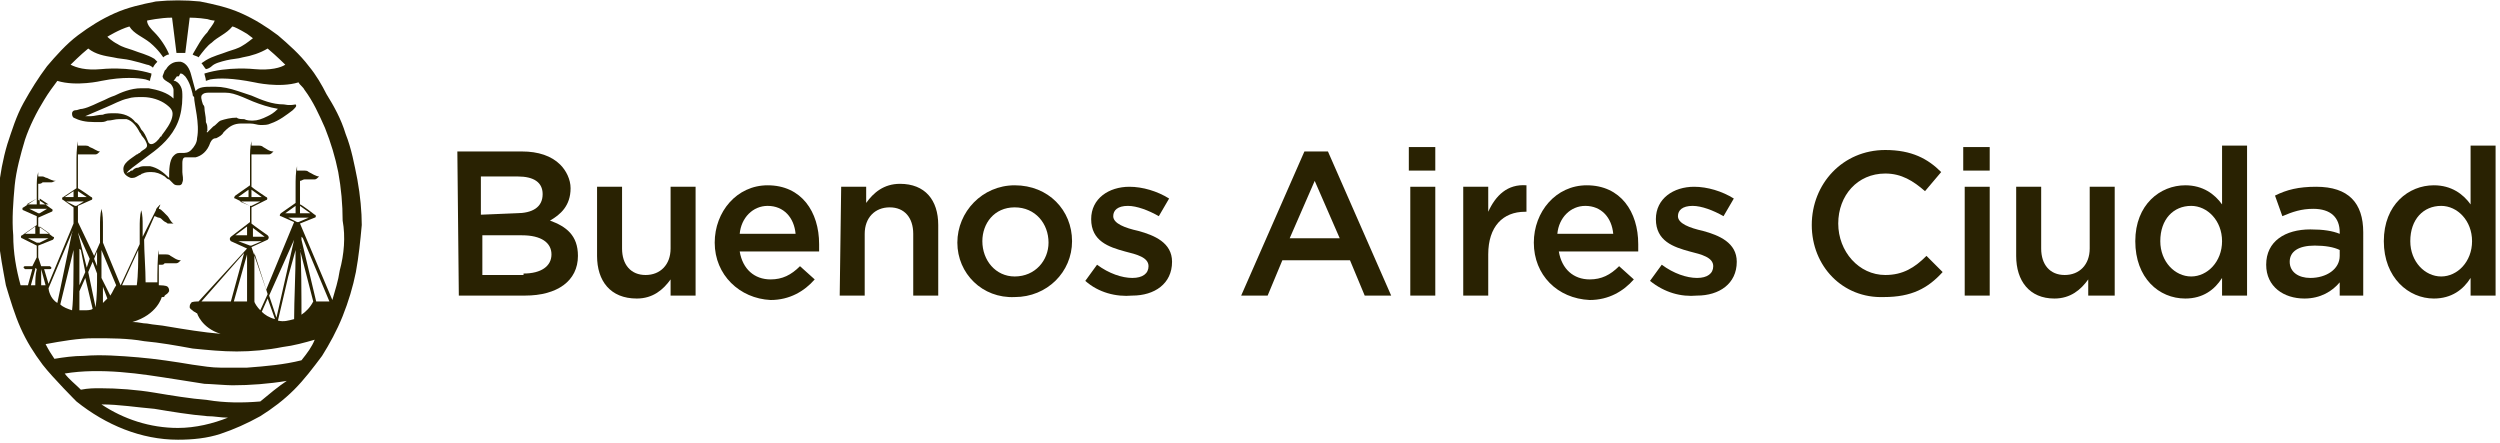 <?xml version="1.0" encoding="utf-8"?>
<!-- Generator: Adobe Illustrator 18.0.0, SVG Export Plug-In . SVG Version: 6.00 Build 0)  -->
<!DOCTYPE svg PUBLIC "-//W3C//DTD SVG 1.1//EN" "http://www.w3.org/Graphics/SVG/1.1/DTD/svg11.dtd">
<svg version="1.1" id="Layer_1" xmlns="http://www.w3.org/2000/svg" xmlns:xlink="http://www.w3.org/1999/xlink" x="0px" y="0px"
	 viewBox="17 2.9 170 30.1" enable-background="new 17 2.9 170 30.1" xml:space="preserve">
<g>
	<g>
		<path fill="#292202" d="M48.1,13.2h4.4c1.1,0,2,0.3,2.6,0.9c0.4,0.4,0.7,1,0.7,1.6v0c0,1.2-0.7,1.8-1.4,2.2c1.1,0.4,1.9,1,1.9,2.4
			v0c0,1.7-1.4,2.7-3.6,2.7h-4.5L48.1,13.2L48.1,13.2L48.1,13.2z M52.1,17.4c1.1,0,1.8-0.4,1.8-1.3v0c0-0.8-0.6-1.2-1.7-1.2h-2.5
			v2.6L52.1,17.4L52.1,17.4z M52.6,21.5c1.2,0,1.9-0.5,1.9-1.3v0c0-0.8-0.7-1.3-2-1.3h-2.7v2.7H52.6z"/>
		<path fill="#292202" d="M57.6,20.3v-4.7h1.7v4.2c0,1.1,0.6,1.8,1.6,1.8c1,0,1.7-0.7,1.7-1.8v-4.2h1.7V23h-1.7v-1.1
			c-0.5,0.7-1.2,1.3-2.3,1.3C58.5,23.2,57.6,22,57.6,20.3"/>
		<path fill="#292202" d="M65.6,19.4L65.6,19.4c0-2.1,1.5-3.9,3.6-3.9c2.3,0,3.5,1.8,3.5,4c0,0.2,0,0.3,0,0.5h-5.4
			c0.2,1.2,1,1.9,2.1,1.9c0.8,0,1.4-0.3,2-0.9l1,0.9c-0.7,0.8-1.7,1.4-3,1.4C67.3,23.2,65.6,21.6,65.6,19.4 M71.1,18.8
			c-0.1-1.1-0.8-1.9-1.9-1.9c-1,0-1.8,0.8-1.9,1.9H71.1z"/>
		<path fill="#292202" d="M74.2,15.6h1.7v1.1c0.5-0.7,1.2-1.3,2.3-1.3c1.7,0,2.6,1.1,2.6,2.8V23h-1.7v-4.2c0-1.1-0.6-1.8-1.6-1.8
			c-1,0-1.7,0.7-1.7,1.8V23h-1.7L74.2,15.6L74.2,15.6z"/>
		<path fill="#292202" d="M82.1,19.4L82.1,19.4c0-2.1,1.7-3.9,3.9-3.9c2.3,0,3.9,1.7,3.9,3.8v0c0,2.1-1.7,3.8-3.9,3.8
			C83.8,23.2,82.1,21.5,82.1,19.4 M88.3,19.4L88.3,19.4c0-1.3-0.9-2.4-2.3-2.4c-1.4,0-2.2,1.1-2.2,2.3v0c0,1.3,0.9,2.4,2.2,2.4
			C87.4,21.7,88.3,20.6,88.3,19.4"/>
		<path fill="#292202" d="M90.8,22l0.8-1.1c0.8,0.6,1.7,0.9,2.4,0.9c0.7,0,1.1-0.3,1.1-0.8v0c0-0.6-0.8-0.8-1.6-1
			c-1.1-0.3-2.3-0.7-2.3-2.2v0c0-1.4,1.2-2.2,2.6-2.2c0.9,0,1.9,0.3,2.7,0.8l-0.7,1.2c-0.7-0.4-1.5-0.7-2.1-0.7c-0.7,0-1,0.3-1,0.7
			v0c0,0.5,0.8,0.8,1.7,1c1.1,0.3,2.3,0.8,2.3,2.1v0c0,1.5-1.2,2.3-2.7,2.3C92.9,23.1,91.7,22.8,90.8,22"/>
		<path fill="#292202" d="M105.7,13.2h1.6l4.3,9.8h-1.8l-1-2.4h-4.6l-1,2.4h-1.8L105.7,13.2z M108.1,19.1l-1.7-3.9l-1.7,3.9H108.1z"
			/>
		<path fill="#292202" d="M112.8,12.9h1.8v1.6h-1.8V12.9z M112.9,15.6h1.7V23h-1.7V15.6z"/>
		<path fill="#292202" d="M116.5,15.6h1.7v1.7c0.5-1.1,1.3-1.9,2.6-1.8v1.8h-0.1c-1.5,0-2.5,1-2.5,2.9V23h-1.7V15.6z"/>
		<path fill="#292202" d="M121.3,19.4L121.3,19.4c0-2.1,1.5-3.9,3.6-3.9c2.3,0,3.5,1.8,3.5,4c0,0.2,0,0.3,0,0.5H123
			c0.2,1.2,1,1.9,2.1,1.9c0.8,0,1.4-0.3,2-0.9l1,0.9c-0.7,0.8-1.7,1.4-3,1.4C122.9,23.2,121.3,21.6,121.3,19.4 M126.7,18.8
			c-0.1-1.1-0.8-1.9-1.9-1.9c-1,0-1.8,0.8-1.9,1.9H126.7z"/>
		<path fill="#292202" d="M129.2,22l0.8-1.1c0.8,0.6,1.7,0.9,2.4,0.9c0.7,0,1.1-0.3,1.1-0.8v0c0-0.6-0.8-0.8-1.6-1
			c-1.1-0.3-2.3-0.7-2.3-2.2v0c0-1.4,1.2-2.2,2.6-2.2c0.9,0,1.9,0.3,2.7,0.8l-0.7,1.2c-0.7-0.4-1.5-0.7-2.1-0.7c-0.7,0-1,0.3-1,0.7
			v0c0,0.5,0.8,0.8,1.7,1c1.1,0.3,2.3,0.8,2.3,2.1v0c0,1.5-1.2,2.3-2.7,2.3C131.3,23.1,130.2,22.8,129.2,22"/>
		<path fill="#292202" d="M140.2,18.2L140.2,18.2c0-2.8,2.1-5.1,5-5.1c1.8,0,2.9,0.6,3.8,1.5l-1.1,1.3c-0.8-0.7-1.6-1.2-2.7-1.2
			c-1.9,0-3.2,1.5-3.2,3.4v0c0,1.9,1.4,3.5,3.2,3.5c1.2,0,2-0.5,2.8-1.3l1.1,1.1c-1,1.1-2.1,1.7-4,1.7
			C142.3,23.2,140.2,21,140.2,18.2"/>
		<path fill="#292202" d="M150.5,12.9h1.8v1.6h-1.8V12.9z M150.6,15.6h1.7V23h-1.7V15.6z"/>
		<path fill="#292202" d="M154.1,20.3v-4.7h1.7v4.2c0,1.1,0.6,1.8,1.6,1.8c1,0,1.7-0.7,1.7-1.8v-4.2h1.7V23H159v-1.1
			c-0.5,0.7-1.2,1.3-2.3,1.3C155,23.2,154.1,22,154.1,20.3"/>
		<path fill="#292202" d="M162.2,19.3L162.2,19.3c0-2.5,1.7-3.8,3.4-3.8c1.2,0,2,0.6,2.5,1.3v-4h1.7V23h-1.7v-1.2
			c-0.5,0.8-1.3,1.4-2.5,1.4C163.8,23.2,162.2,21.8,162.2,19.3 M168.1,19.3L168.1,19.3c0-1.4-1-2.4-2.1-2.4c-1.2,0-2.1,0.9-2.1,2.4
			v0c0,1.4,1,2.4,2.1,2.4C167.1,21.7,168.1,20.7,168.1,19.3"/>
		<path fill="#292202" d="M176.1,23v-0.9c-0.5,0.6-1.3,1.1-2.4,1.1c-1.4,0-2.6-0.8-2.6-2.3v0c0-1.6,1.3-2.4,3-2.4
			c0.9,0,1.5,0.1,2,0.3v-0.1c0-1-0.6-1.6-1.8-1.6c-0.8,0-1.4,0.2-2.1,0.5l-0.5-1.4c0.8-0.4,1.6-0.6,2.8-0.6c2.2,0,3.2,1.1,3.2,3.1
			V23L176.1,23L176.1,23z M176.1,19.9c-0.4-0.2-1-0.3-1.7-0.3c-1.1,0-1.7,0.4-1.7,1.1v0c0,0.7,0.6,1.1,1.4,1.1c1.1,0,2-0.6,2-1.5
			L176.1,19.9L176.1,19.9z"/>
		<path fill="#292202" d="M179.1,19.3L179.1,19.3c0-2.5,1.7-3.8,3.4-3.8c1.2,0,2,0.6,2.5,1.3v-4h1.7V23h-1.7v-1.2
			c-0.5,0.8-1.3,1.4-2.5,1.4C180.8,23.2,179.1,21.8,179.1,19.3 M185.1,19.3L185.1,19.3c0-1.4-1-2.4-2.1-2.4c-1.2,0-2.1,0.9-2.1,2.4
			v0c0,1.4,1,2.4,2.1,2.4C184.1,21.7,185.1,20.7,185.1,19.3"/>
		<path fill="#292202" d="M29.1,7.8C29,7.8,29,7.9,29,8C29,8,29,8.1,29.1,8.1c0.1,0,0.1-0.1,0.1-0.1C29.3,7.9,29.2,7.8,29.1,7.8"/>
		<path fill="#292202" d="M36.3,10L36.3,10c-0.8,0-1.5-0.3-2.2-0.6c-0.3-0.1-0.6-0.2-0.9-0.3c-0.6-0.2-1.1-0.3-1.5-0.3
			c-0.1,0-0.2,0-0.4,0c-0.3,0-0.8,0-1,0.3c-0.1-0.4-0.2-0.7-0.3-1.1c-0.1-0.4-0.3-0.8-0.7-0.9c-0.1,0-0.1,0-0.2,0
			c-0.4,0-0.7,0.3-0.8,0.5l-0.1,0.1C28.1,8,28,8.1,28.1,8.2c0,0.1,0.2,0.2,0.5,0.4c0.1,0.1,0.2,0.3,0.2,0.4l0,0c0,0.2,0,0.4,0,0.6
			c-0.4-0.4-1.1-0.6-1.7-0.7c-0.2,0-0.3,0-0.5,0c-0.7,0-1.4,0.3-1.8,0.5c-0.3,0.1-0.5,0.2-0.7,0.3c-0.5,0.2-1,0.5-1.5,0.6
			c-0.2,0-0.3,0.1-0.5,0.1h0c0,0,0,0,0,0l0,0c-0.1,0-0.2,0.1-0.2,0.2c0,0.1,0,0.2,0.1,0.3c0.4,0.2,0.8,0.3,1.4,0.3
			c0.1,0,0.2,0,0.4,0c0.2,0,0.3,0,0.5-0.1c0.3,0,0.5-0.1,0.8-0.1c0.2,0,0.3,0,0.5,0c0.4,0.1,0.7,0.5,0.9,0.9
			c0.1,0.1,0.1,0.2,0.2,0.3l0,0c0.1,0.1,0.3,0.4,0.3,0.6c0,0.2-0.3,0.3-0.4,0.4c0,0-0.1,0.1-0.1,0.1c-0.1,0-0.1,0.1-0.2,0.1
			c-0.4,0.3-1,0.6-0.9,1.1c0,0.2,0.2,0.4,0.5,0.5c0,0,0,0,0.1,0c0.2,0,0.3-0.1,0.5-0.2c0.1,0,0.1-0.1,0.2-0.1
			c0.2-0.1,0.4-0.1,0.6-0.1c0.3,0,0.6,0.1,0.9,0.3c0.1,0.1,0.2,0.2,0.3,0.2c0.1,0.1,0.2,0.2,0.3,0.3c0.1,0.1,0.2,0.1,0.4,0.1
			c0.1,0,0.2-0.1,0.2-0.2c0.1-0.2,0-0.5,0-0.7c0-0.2,0-0.4,0-0.6c0-0.1,0-0.4,0.2-0.4c0.1,0,0.1,0,0.2,0c0.1,0,0.2,0,0.2,0
			c0.1,0,0.2,0,0.3,0c0.4-0.1,0.8-0.4,1-1c0.1-0.2,0.2-0.3,0.4-0.3c0.2-0.1,0.4-0.2,0.5-0.4c0,0,0.1-0.1,0.1-0.1
			c0.3-0.3,0.6-0.5,1.1-0.5c0.1,0,0.2,0,0.3,0c0.1,0,0.2,0,0.3,0c0.3,0,0.5,0.1,0.7,0.1c0.3,0,0.5,0,0.7-0.1
			c0.6-0.2,1.1-0.6,1.5-0.9l0.1-0.1c0.1-0.1,0.2-0.2,0.1-0.3C36.6,10.1,36.4,10,36.3,10 M26.6,11.7c-0.1-0.2-0.2-0.4-0.4-0.5
			c-0.3-0.4-0.8-0.6-1.4-0.6c-0.3,0-0.6,0-0.8,0.1c-0.3,0-0.6,0.1-0.8,0.1c-0.1,0-0.3,0-0.4,0c0.5-0.2,0.9-0.4,1.4-0.6
			c0.5-0.2,1-0.5,1.5-0.6c0.3-0.1,0.6-0.1,1-0.1c0.6,0,1.2,0.2,1.6,0.5c0.4,0.3,0.5,0.5,0.4,0.9c-0.1,0.4-0.4,0.8-0.7,1.2
			c0,0,0,0.1-0.1,0.1c-0.1,0.2-0.4,0.5-0.6,0.5c-0.1,0-0.1,0-0.2-0.1C26.9,12.1,26.8,11.9,26.6,11.7 M30.4,12.3
			c0,0.3-0.2,0.6-0.4,0.8c-0.2,0.2-0.4,0.2-0.6,0.2c0,0-0.1,0-0.1,0c0,0-0.1,0-0.1,0c-0.2,0-0.3,0.1-0.4,0.2c-0.3,0.3-0.3,1-0.3,1.5
			V15l0,0c-0.4-0.4-0.8-0.7-1.3-0.8c-0.1,0-0.2,0-0.3,0c-0.2,0-0.3,0-0.5,0.1c-0.2,0-0.3,0.1-0.4,0.2c-0.1,0-0.1,0-0.2,0.1
			c-0.1,0-0.2,0.1-0.2,0.1c0,0,0,0,0,0c0,0,0,0,0,0c0.1-0.2,0.3-0.3,0.4-0.4l0,0c0.4-0.3,0.8-0.6,1.2-0.9c0.7-0.5,1.5-1.2,1.9-2.2
			c0.2-0.5,0.3-1.1,0.3-1.7l0,0c0-0.3,0-0.5-0.1-0.7c-0.1-0.2-0.2-0.3-0.4-0.4c0,0-0.1,0-0.1,0c0.1-0.1,0.3-0.5,0.5-0.5
			c0.1,0,0.2,0.1,0.3,0.2c0.3,0.4,0.4,0.8,0.5,1.2c0,0.1,0,0.1,0.1,0.2C30.2,10,30.6,11.3,30.4,12.3 M35.2,10.8
			c-0.4,0.2-0.7,0.3-1,0.3h0c-0.2,0-0.4,0-0.6-0.1c-0.2,0-0.4,0-0.5-0.1c-0.4,0-0.8,0.1-1.1,0.2c-0.2,0.1-0.3,0.3-0.5,0.4
			c-0.1,0.1-0.2,0.2-0.3,0.3c0,0-0.1,0.1-0.1,0.1h0c0,0-0.1,0,0-0.1c0,0,0,0,0-0.1c0-0.2,0-0.3-0.1-0.5l0-0.1c0-0.3-0.1-0.6-0.1-0.9
			c0,0,0-0.1-0.1-0.2c-0.1-0.3-0.2-0.6,0-0.7c0.1-0.1,0.3-0.1,0.5-0.1c0,0,0.2,0,0.3,0h0.1c0.2,0,0.4,0,0.6,0c0.4,0,0.7,0.1,1.2,0.3
			c0.2,0.1,0.5,0.2,0.7,0.3c0.5,0.2,1.1,0.4,1.7,0.5C35.6,10.6,35.4,10.7,35.2,10.8"/>
		<path fill="#292202" d="M41.3,15.1c-0.2-1-0.4-2.1-0.8-3.1c-0.3-1-0.8-1.9-1.3-2.7C38.9,8.7,38.5,8,38,7.4
			c-0.6-0.8-1.4-1.5-2.1-2.1c-0.8-0.6-1.6-1.1-2.5-1.5c-0.9-0.4-1.8-0.6-2.8-0.8c-1-0.1-2-0.1-3,0c-1,0.2-1.9,0.4-2.8,0.8
			c-0.9,0.4-1.7,0.9-2.5,1.5c-0.8,0.6-1.5,1.4-2.1,2.1c-0.6,0.8-1.1,1.6-1.6,2.5c-0.5,0.9-0.8,1.9-1.1,2.8c-0.3,1-0.5,2.1-0.6,3.1
			c-0.1,1.1-0.1,2.2,0,3.3c0.1,1.1,0.3,2.1,0.5,3.2c0.3,1,0.6,2,1,2.9c0.4,0.9,0.9,1.7,1.5,2.5c0.7,0.9,2.3,2.5,2.3,2.5
			c2,1.6,4.4,2.6,6.9,2.6h0c1,0,2-0.1,2.9-0.4c0.9-0.3,1.8-0.7,2.7-1.2c0.8-0.5,1.6-1.1,2.3-1.8c0.7-0.7,1.3-1.5,1.9-2.3
			c0.5-0.8,1-1.7,1.4-2.7c0.4-1,0.7-2,0.9-3c0.2-1.1,0.3-2.1,0.4-3.2C41.6,17.3,41.5,16.2,41.3,15.1 M19.4,22.3h-0.3l0.3-1.1
			c0-0.1,0-0.1,0.1,0C19.4,21.6,19.4,22,19.4,22.3 M19.5,19.4l-0.6-0.3c0,0,0,0,0,0h1.4c0,0,0,0,0,0l-0.6,0.3
			C19.6,19.4,19.6,19.4,19.5,19.4 M18.7,18.8l0.7-0.5c0,0.2,0,0.3,0,0.5H18.7z M19,17.1h1.2c0,0,0,0,0,0l-0.5,0.3c0,0-0.1,0-0.1,0
			L19,17.1C18.9,17.1,18.9,17.1,19,17.1 M18.8,16.8l0.7-0.4c0,0.1,0,0.3,0,0.4H18.8z M19.7,16.4l0.6,0.4h-0.6
			C19.7,16.7,19.7,16.6,19.7,16.4 M19.7,18.3l0.7,0.5h-0.7C19.7,18.6,19.7,18.5,19.7,18.3 M19.8,22.3c0-0.4,0-0.7,0-1.1c0,0,0,0,0,0
			l0.3,1.1H19.8z M29.1,32c-1.9,0-3.7-0.6-5.2-1.6c1.2,0,2.4,0.2,3.6,0.3c1.2,0.2,2.4,0.4,3.6,0.5c0.5,0,0.9,0.1,1.4,0.1
			C31.5,31.7,30.3,32,29.1,32 M34.7,30.2c-1.2,0.1-2.4,0.1-3.6-0.1c-1.2-0.1-2.4-0.3-3.6-0.5c-1.2-0.2-2.5-0.3-3.7-0.3
			c-0.4,0-0.8,0-1.3,0.1c-0.4-0.4-0.8-0.7-1.1-1.1c1.2-0.2,2.5-0.2,3.8-0.1c1.3,0.1,2.5,0.3,3.8,0.5c0.6,0.1,1.3,0.2,1.9,0.3
			c0.3,0,1.5,0.1,1.9,0.1c1.2,0,2.5-0.1,3.7-0.3C35.9,29.2,35.3,29.7,34.7,30.2 M37.5,27.4c-1.2,0.3-2.4,0.4-3.7,0.5
			c-0.6,0-1.2,0-1.8,0c-0.6,0-1.2-0.1-1.9-0.2c-1.2-0.2-2.5-0.4-3.7-0.5c-1.2-0.1-2.5-0.2-3.7-0.1c-0.7,0-1.4,0.1-2,0.2
			c-0.2-0.3-0.4-0.6-0.6-1c1.1-0.2,2.2-0.4,3.3-0.4c1.1,0,2.3,0,3.4,0.2c1.1,0.1,2.2,0.3,3.3,0.5c1,0.1,2,0.2,3,0.2h0
			c1,0,2.1-0.1,3.1-0.3c0.8-0.1,1.5-0.3,2.2-0.5C38.2,26.5,37.9,26.9,37.5,27.4 M20.9,23.5c-0.5-0.3-0.6-0.9-0.6-1l1.6-3.8
			c0-0.1,0.1,0,0,0L20.9,23.5z M22,19.9c0,1.7,0,3.3-0.1,4.1c-0.3-0.1-0.6-0.2-0.8-0.4L22,19.9C21.9,19.8,22,19.9,22,19.9
			 M21.5,16.6h1.2c0,0,0,0,0,0l-0.5,0.3c0,0-0.1,0-0.1,0L21.5,16.6C21.5,16.6,21.5,16.6,21.5,16.6 M21.4,16.3l0.6-0.4
			c0,0.1,0,0.3,0,0.4H21.4z M22.3,15.9l0.6,0.4h-0.6C22.3,16.2,22.3,16.1,22.3,15.9 M23.6,21.5c0,0.8,0,1.6-0.1,2.3c0,0,0,0,0,0
			L23,21.4l0.3-0.7L23.6,21.5z M23.4,20.5l0.2-0.5c0,0,0,0,0,0c0,0.3,0,0.7,0,1L23.4,20.5z M22.8,21.8l0.5,2.1
			C23.2,24,22.9,24,22.7,24c-0.1,0-0.1,0-0.2,0c0,0-0.1,0-0.1,0c0-0.3,0-0.7,0-1.3L22.8,21.8z M22.4,22.3c0-0.7,0-1.5,0-2.4
			c0-0.1,0-0.1,0.1,0l0.3,1.5L22.4,22.3z M22.9,21.1l-0.6-2.4c0,0,0-0.1,0,0l0.8,1.8L22.9,21.1z M23.9,21.8v-0.4c0-0.6,0-0.9,0-1.5
			c0,0,0-0.1,0,0l1,2.4c-0.2,0.3-0.2,0.4-0.4,0.7L23.9,21.8z M24.3,23.2c-0.1,0.1-0.2,0.2-0.3,0.3c0-0.3,0-0.8,0-1.1L24.3,23.2z
			 M25.3,22.3l1.1-2.4c0,0.7,0,1.7-0.1,2.4h-0.5C25.7,22.3,25.5,22.3,25.3,22.3 M33.2,19.3h1.6c0,0,0.1,0,0,0c0,0-0.7,0.3-0.7,0.3
			c0,0-0.1,0-0.1,0L33.2,19.3C33.1,19.3,33.2,19.3,33.2,19.3 M33,18.9l0.8-0.6c0,0.2,0,0.6,0,0.6H33z M33.3,16.6
			C33.3,16.6,33.3,16.6,33.3,16.6l1.4,0c0,0,0,0,0,0h0h0c0,0,0,0,0,0l-0.6,0.3c0,0-0.1,0-0.1,0L33.3,16.6
			C33.3,16.6,33.3,16.6,33.3,16.6 M33.2,16.3l0.7-0.5c0,0.2,0,0.3,0,0.5H33.2z M34.1,15.8l0.7,0.5h-0.7C34.1,16.1,34.1,16,34.1,15.8
			 M34.2,18.4l0.8,0.6h-0.8C34.2,18.8,34.2,18.6,34.2,18.4 M36.6,17.7h1.4c0,0,0,0,0,0L37.3,18c0,0-0.1,0-0.1,0L36.6,17.7
			C36.5,17.7,36.5,17.7,36.6,17.7 M36.4,17.4l0.7-0.5c0,0.2,0,0.3,0,0.5H36.4z M37.4,16.9l0.7,0.5h-0.7
			C37.4,17.3,37.4,17.1,37.4,16.9 M37.1,19.9c0,1.7-0.1,3.4-0.1,4.7c-0.4,0.1-0.7,0.2-1.1,0.1l0.7-3L37.1,19.9
			C37.1,19.8,37.1,19.8,37.1,19.9 M37,19.2l-1.2,5.3L35.3,23l0,0L37,19.2C37,19,37,19,37,19.2 M35.7,24.6c-0.4-0.1-0.7-0.3-0.9-0.5
			l0.4-0.9L35.7,24.6z M34.7,24c-0.2-0.2-0.4-0.5-0.4-0.6c0-0.8,0-2,0-3.3l0.9,2.8L34.7,24z M32.7,23.4h-2l2.9-3.3L32.7,23.4z
			 M33.8,20.2c0,0.7,0,3.1,0,3.2h-0.9L33.8,20.2z M37.4,19.9C37.4,19.8,37.5,19.8,37.4,19.9l0.9,3.5c-0.2,0.4-0.5,0.7-0.8,0.9
			C37.5,23.6,37.5,19.9,37.4,19.9 M38.5,23.4l-1-4.2c0-0.3,0-0.2,0.1-0.1l1.8,4.3H38.5z M40.1,21.3c-0.1,0.7-0.3,1.3-0.5,2l-2.2-5.2
			l1-0.4c0.1,0,0.1-0.2,0-0.2c0,0-0.9-0.7-1-0.7l0-1.6c0.1,0,0.2-0.1,0.3-0.1c0.1,0,0.2,0,0.4,0c0.1,0,0.2,0,0.3,0
			c0.1,0,0.2-0.1,0.3-0.2c-0.2,0-0.5-0.2-0.7-0.3c-0.1-0.1-0.2-0.1-0.4-0.1c-0.1,0-0.3,0-0.4,0c0-0.1,0-0.2,0-0.3h0
			c-0.1,0.4-0.1,0.9-0.1,1.4c0,0.3,0,0.6,0,0.9c0,0.1,0,0.1,0,0.2l-1,0.7c-0.1,0.1-0.1,0.2,0,0.2l0,0l0.9,0.4l-1.9,4.6l-1-2.9
			l1.1-0.5c0.1-0.1,0.1-0.2,0-0.3c0,0-1-0.7-1.1-0.8c0-0.4,0-0.8,0-1.1l1-0.5l0,0c0.1,0,0.1-0.2,0-0.2c0,0-0.9-0.6-1-0.7
			c0-0.7,0-1.4,0-2.2c0.1,0,0.1,0,0.2,0c0.1,0,0.1,0,0.2,0c0.1,0,0.2,0,0.4,0c0.1,0,0.2,0,0.4,0c0.1,0,0.2-0.1,0.3-0.2
			c-0.3,0-0.5-0.2-0.7-0.3c-0.1-0.1-0.2-0.1-0.4-0.1c-0.1,0-0.3,0-0.4,0c0-0.1,0-0.2,0-0.3h0v0c-0.1,0.4-0.1,0.8-0.1,1.2
			c0,0.4,0,0.7,0,1.1c0,0.2,0,0.5,0,0.7l-1,0.7c-0.1,0.1-0.1,0.2,0,0.2l1,0.5h0c0,0.4,0,0.8,0,1.1L32.7,19c-0.1,0.1-0.1,0.2,0,0.3
			l1.1,0.5l-3.3,3.6c-0.1,0-0.5,0-0.5,0.1c-0.1,0.1-0.1,0.2-0.1,0.3c0,0.1,0.2,0.2,0.3,0.3c0.1,0,0.1,0.1,0.2,0.1c0,0,0,0,0,0
			c0,0,0.3,1,1.6,1.4l0,0c0,0,0,0,0,0c0,0,0,0,0,0c0,0,0,0,0,0c-1.2-0.1-2.4-0.3-3.6-0.5c-0.5-0.1-0.9-0.1-1.4-0.2
			c-0.3,0-0.6-0.1-0.9-0.1c0,0,0,0-0.1,0v0c0,0,0,0,0,0v0c0,0,0,0,0,0c0,0,0,0,0,0c0,0,0,0,0,0c1.7-0.5,2-1.7,2-1.7c0,0,0,0,0.1,0
			c0,0,0.1,0,0.1-0.1c0.1-0.1,0.2-0.1,0.3-0.3c0-0.1,0-0.2-0.1-0.3c-0.1-0.1-0.5-0.1-0.5-0.1l0,0h-0.1c0-0.3,0-0.9,0-1.4
			c0.1,0,0.1,0,0.2,0c0.1,0,0.1,0,0.2-0.1c0.1,0,0.3,0,0.4,0c0.1,0,0.3,0,0.4,0c0.1,0,0.2-0.1,0.3-0.2c-0.3,0-0.5-0.2-0.7-0.3
			c-0.1-0.1-0.2-0.1-0.4-0.1c-0.1,0-0.3,0-0.4,0c0-0.1,0-0.2,0-0.3h0c-0.1,0.4-0.1,1.7-0.1,2.2l-0.8,0c0-0.9-0.1-2.1-0.1-2.9
			l0.7-1.6c0.1,0,0.2,0.1,0.3,0.1c0.1,0,0.2,0.1,0.3,0.2c0.1,0.1,0.2,0.1,0.3,0.2c0.1,0,0.2,0,0.4,0c-0.2-0.1-0.3-0.4-0.4-0.5
			c-0.1-0.1-0.2-0.2-0.3-0.3c-0.1-0.1-0.2-0.2-0.3-0.2c0-0.1,0.1-0.2,0.1-0.3c0,0,0,0,0,0c0,0,0,0,0,0c0,0,0,0-0.1,0.1
			c-0.1,0.1-0.2,0.2-0.2,0.3L26.7,19c0-0.3,0-0.5,0-0.8c0-0.3,0-0.7-0.1-1h0c-0.1,0.4-0.1,0.8-0.1,1.2c0,0.4,0,0.7,0,1.1l-1.3,2.8
			l-1.2-2.9c0-0.4,0-0.7,0-1.1c0-0.4,0-0.8-0.1-1.2h0c-0.1,0.4-0.1,0.8-0.1,1.2c0,0.4,0,0.7,0,1.1l-0.4,0.9L22.3,18
			c0-0.4,0-0.7,0-1.1l0.9-0.4c0.1,0,0.1-0.2,0-0.2c0,0-0.7-0.5-0.9-0.6c0-0.8,0-1.5,0-2.3c0.1,0,0.1,0,0.2,0c0.1,0,0.1,0,0.2,0
			c0.1,0,0.2,0,0.4,0c0.1,0,0.2,0,0.4,0c0.1,0,0.2-0.1,0.3-0.2c-0.2,0-0.4-0.2-0.7-0.3c-0.1-0.1-0.2-0.1-0.4-0.1c-0.1,0-0.3,0-0.4,0
			c0-0.1,0-0.2,0-0.3h0c-0.1,0.5-0.1,1-0.1,1.5c0,0.5,0,0.9,0,1.4c0,0.1,0,0.2,0,0.3l-0.9,0.6c-0.1,0-0.1,0.2,0,0.2L22,17
			c0,0.4,0,1,0,1.1l-1.7,4.1L20,21.2h0.2v0h0.1c0,0,0.1,0,0.1,0c0,0,0.1,0,0.1-0.1c0,0-0.1-0.1-0.1-0.1c0,0-0.1,0-0.2,0h-0.4
			l-0.2-0.6c0-0.3,0-0.5,0-0.8l1-0.4c0.1-0.1,0.1-0.2,0-0.2c0,0-0.9-0.7-1-0.7c0-0.2,0-0.5,0-0.6l0.9-0.4c0.1,0,0.1-0.2,0-0.2
			c0,0-0.8-0.6-0.9-0.6c0-0.6,0-1.1,0-1.1c0.1,0,0.2,0,0.3-0.1c0.1,0,0.2,0,0.3,0c0.1,0,0.2,0,0.3,0c0.1,0,0.2-0.1,0.3-0.1
			c-0.2,0-0.4-0.1-0.6-0.2c-0.1,0-0.2-0.1-0.3-0.1c-0.1,0-0.2,0-0.3,0c0-0.1,0-0.2,0-0.3h0c-0.1,0.3-0.1,0.7-0.1,1
			c0,0.3,0,0.5,0,0.8l-0.9,0.6c-0.1,0-0.1,0.2,0,0.2l0.9,0.4c0,0.2,0,0.4,0,0.6l-1,0.7c-0.1,0-0.1,0.2,0,0.2l1,0.5
			c0,0.3,0,0.5,0,0.8L19.2,21h-0.4c0,0-0.1,0-0.1,0c0,0-0.1,0-0.1,0.1c0,0,0.1,0.1,0.1,0.1c0.1,0,0.1,0,0.2,0h0.1c0,0,0,0,0,0h0.2
			l-0.3,1.1h-0.5c-0.3-1.1-0.5-2.2-0.5-3.4c-0.1-1.1,0-2.3,0.1-3.4c0.1-1,0.4-2.1,0.7-3.1c0.3-0.9,0.8-1.9,1.3-2.7
			c0.3-0.5,0.6-0.9,0.9-1.3c1.3,0.4,3,0,3,0c1.5-0.3,2.5-0.2,3-0.1l0.3,0.1c0-0.2,0.1-0.3,0.1-0.5c-1.6-0.5-3.4-0.3-3.4-0.3
			c-1.1,0.1-1.7-0.1-2.1-0.3c0,0,0.7-0.7,1.2-1.1c0.5,0.4,1.1,0.5,1.7,0.6c0.4,0.1,0.8,0.1,1.2,0.2c0.4,0.1,0.8,0.2,1.1,0.3
			c0.1,0,0.3,0.1,0.4,0.2c0.1-0.2,0.2-0.3,0.3-0.4l-0.2-0.2c-0.5-0.3-1-0.4-1.5-0.6c-0.3-0.1-0.7-0.2-1-0.4
			c-0.4-0.2-0.7-0.5-0.7-0.5c0,0,0.8-0.5,1.5-0.7c0.3,0.5,0.9,0.7,1.4,1.1c0.6,0.5,0.9,1,0.9,1c0.1-0.1,0.3-0.2,0.4-0.2
			c-0.2-0.5-0.6-1.1-1-1.5c-0.2-0.2-0.5-0.5-0.5-0.8c0,0,0.9-0.2,1.7-0.2l0.3,2.4c0.1,0,0.3,0,0.3,0s0.1,0,0.3,0l0.3-2.4
			c0,0,0.6,0,1.2,0.1c0.3,0.1,0.5,0.1,0.5,0.1c-0.1,0.3-0.4,0.6-0.5,0.8c-0.4,0.4-0.7,1-1,1.5c0.1,0.1,0.3,0.1,0.4,0.2
			c0.3-0.4,0.6-0.8,0.9-1c0.4-0.4,1-0.6,1.4-1.1c0.1,0,0.5,0.2,1,0.5l0.4,0.3c0,0-0.5,0.4-0.7,0.5c-0.3,0.2-0.7,0.3-1,0.4
			c-0.5,0.2-1,0.3-1.5,0.6l-0.3,0.2c0.1,0.1,0.2,0.3,0.3,0.4c0.1,0,0.3-0.1,0.4-0.2C31.6,7.2,32,7.1,32.4,7c0.4-0.1,0.8-0.1,1.1-0.2
			c0.6-0.1,1.2-0.3,1.7-0.6c0.6,0.5,1.2,1.1,1.2,1.1c-0.3,0.2-1,0.4-2.1,0.3c0,0-1.8-0.2-3.4,0.3c0,0.1,0.1,0.3,0.1,0.5l0.3-0.1
			c0.6-0.1,1.5-0.1,3,0.2c0,0,1.7,0.4,3,0c0.1,0.2,0.3,0.3,0.4,0.5c0.6,0.8,1,1.7,1.4,2.6c0.4,1,0.7,2,0.9,3
			c0.2,1.1,0.3,2.2,0.3,3.3C40.5,19,40.4,20.2,40.1,21.3"/>
	</g>
</g>
</svg>
